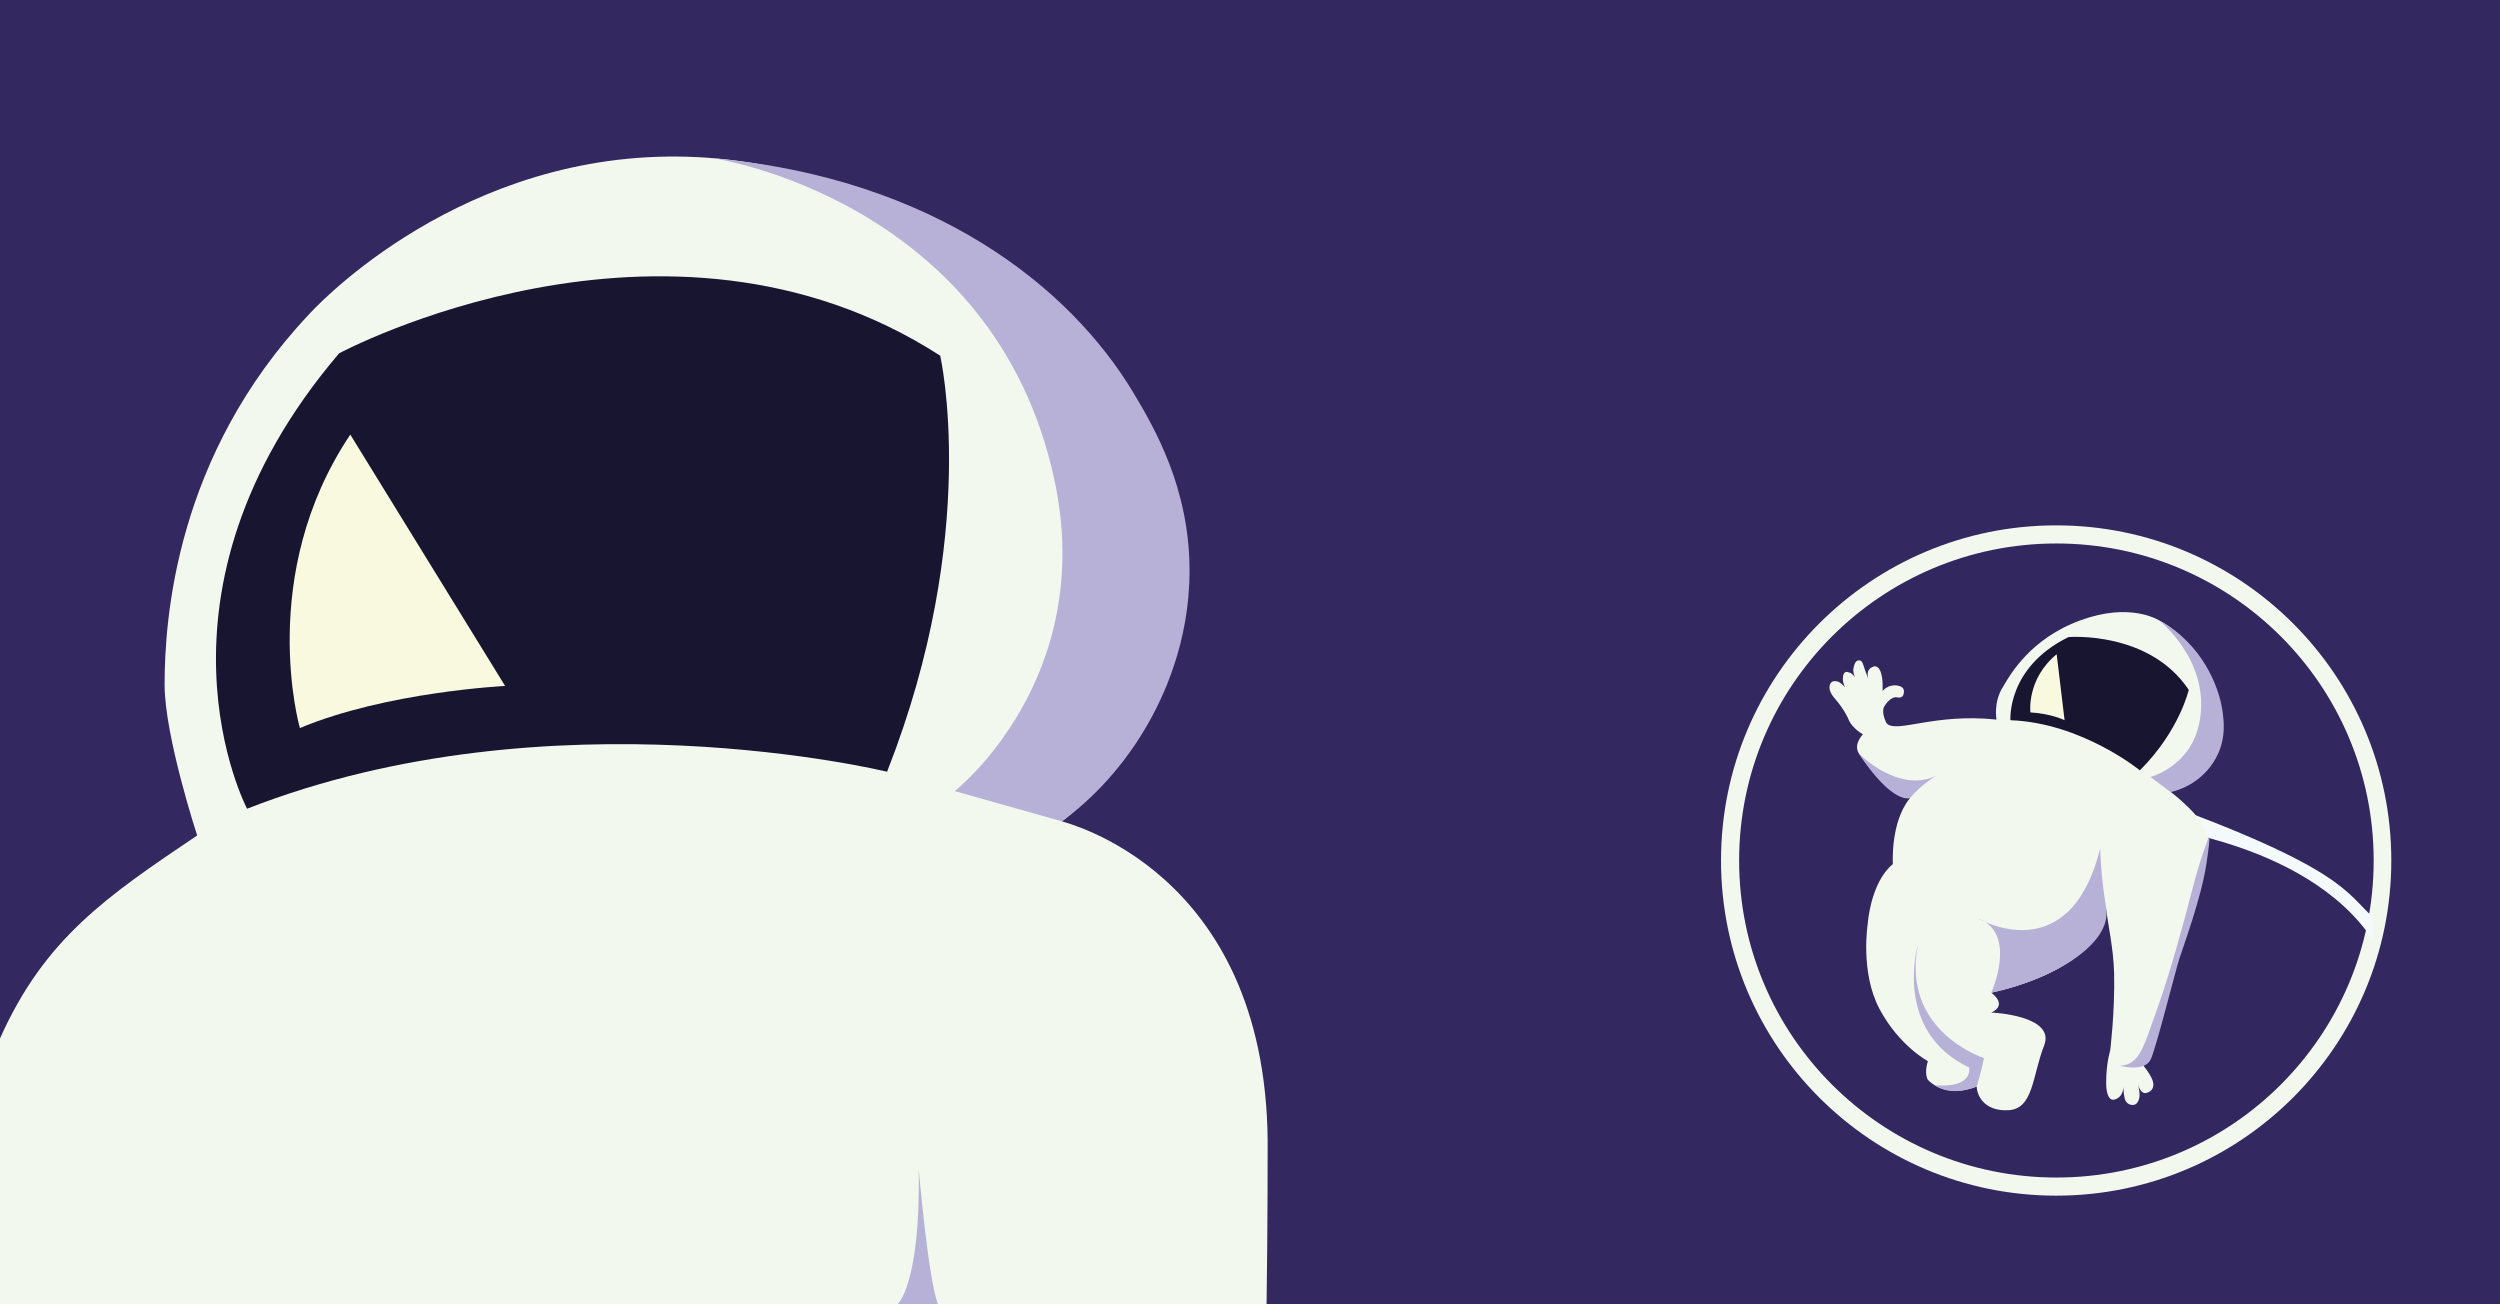 <svg width="276" height="144" viewBox="0 0 276 144" fill="none" xmlns="http://www.w3.org/2000/svg">
<rect x="0" y="0" width="276" height="144" fill="#808080" stroke="none"/>
<g clip-path="url(#clip0)">
<rect width="276" height="144" fill="white"/>
<path d="M276 0H0V144H276V0Z" fill="#332960"/>
<path d="M139.829 144.002H0V123.717V114.647C4.931 103.594 11.772 98.967 21.767 92.236C21.767 92.236 18.172 81.255 18.172 75.602C18.172 68.319 19.41 50.299 34.096 34.724C34.096 34.724 49.377 17.566 73.754 17.285C97.404 17.013 118.444 33.002 125.207 44.705C127.458 48.605 130.884 53.522 130.824 62.647C130.773 70.51 128.899 75.528 126.966 78.885C123.918 84.17 119.664 88.783 117.224 90.67C117.399 90.804 139.659 95.91 139.949 125.885C139.953 125.881 139.953 135.706 139.829 144.002Z" fill="#F3F8EF"/>
<path d="M101.428 129.094C101.428 129.094 102.473 141.253 103.564 144.01H99.075C99.075 144.006 101.639 141.865 101.428 129.094Z" fill="#B7B1D8"/>
<circle r="37" transform="matrix(-1 0 0 1 227 95)" fill="#F3F8EF"/>
<path d="M27.276 89.283C27.276 89.283 14.79 65.596 37.441 39.004C37.441 39.004 73.453 19.705 103.797 39.267C103.797 39.267 108.309 58.847 97.932 85.2C97.932 85.2 60.866 76.13 27.276 89.283Z" fill="#171530"/>
<path d="M78.725 17.465C103.034 19.652 118.111 31.64 125.132 43.366C127.471 47.275 131.325 53.9 131.325 63.006C131.325 70.856 128.461 76.993 126.495 80.326C123.401 85.584 119.746 88.816 117.255 90.685L105.4 87.338C105.4 87.338 121.164 74.981 116.394 52.924C109.714 22.018 78.725 17.465 78.725 17.465Z" fill="#B7B1D8"/>
<path d="M33.107 80.378C33.107 80.378 28.259 63.509 38.673 47.98L55.763 75.728C55.763 75.733 42.688 76.368 33.107 80.378Z" fill="#F9F9E0"/>
<ellipse cx="227.027" cy="95" rx="35.027" ry="35" fill="#32275F"/>
<path d="M261.998 103.829C254.45 92.404 235.66 91.024 235.66 91.024L237.41 88.148C258.992 95.91 259.019 98.664 261.998 101.268V103.829Z" fill="#F4FAFC"/>
<path d="M208.246 79.802C207.6 78.451 208.058 77.939 208.058 77.939C208.058 77.939 208.705 76.844 209.433 76.99C210.163 77.135 210.163 76.552 210.163 76.552C210.163 76.552 210.455 75.822 209.433 75.679C208.413 75.533 207.838 76.287 207.838 76.287C207.847 75.876 207.838 75.425 207.838 75.425C207.725 73.243 206.867 73.578 206.867 73.578C205.717 73.928 206.371 75.239 206.371 75.239C206.371 75.239 205.964 74.211 205.787 73.636C205.611 73.062 205.495 72.893 205.203 72.907C204.91 72.922 204.735 73.192 204.618 73.78C204.504 74.37 205.057 75.382 205.057 75.382C204.706 74.233 204.037 74.218 204.037 74.218C204.037 74.218 203.453 73.926 203.453 74.947C203.453 75.968 204.326 76.696 204.326 76.696C204.326 76.696 203.453 75.385 202.868 75.239C202.284 75.093 202.138 75.385 202.138 75.385C202.138 75.385 201.554 75.968 202.576 77.133C203.599 78.298 204.034 79.319 204.034 79.319C204.472 80.484 205.764 81.113 205.764 81.113L205.692 81.041C205.692 81.041 204.526 82.206 205.254 83.227C208.992 88.455 210.868 88.109 210.868 88.109C208.68 90.731 208.972 95.395 208.972 95.395C206.494 97.435 206.202 101.951 206.202 101.951C206.202 101.951 205.328 107.342 207.514 111.421C209.7 115.499 212.836 117.144 212.836 117.144C212.398 118.57 212.836 119.216 212.836 119.216C215.024 121.402 218.232 119.946 218.232 119.946C218.232 120.819 218.962 122.713 221.732 122.567C224.502 122.421 224.356 118.778 225.67 115.427C226.982 112.076 219.838 111.784 219.838 111.784C221.734 110.909 219.838 109.6 219.838 109.6C232.962 106.541 232.524 100.277 232.524 100.277C232.693 102.014 233.335 104.714 233.398 107.417C233.499 111.735 232.96 116.013 232.96 116.013C232.96 116.013 232.522 117.324 232.522 119.51C232.522 121.696 233.396 121.404 233.396 121.404C234.562 121.113 234.416 119.802 234.416 119.802C234.416 119.802 234.416 120.675 234.562 121.259C234.708 121.842 235.146 121.988 235.436 121.988C235.725 121.988 236.02 121.842 236.166 121.259C236.312 120.675 236.02 119.656 236.02 119.656C236.312 120.821 236.893 120.675 236.893 120.675C237.624 120.529 237.913 119.946 237.624 119.218C237.298 118.406 236.604 117.616 236.604 117.616C236.604 117.616 237.624 117.47 237.77 115.284C237.859 113.93 241.137 103.796 242.435 99.549C243.233 96.941 243.875 93.46 243.822 92.629C243.676 90.443 239.594 87.384 239.594 87.384C240.247 87.218 241.584 86.72 242.656 85.927C243.334 85.425 244.147 84.583 244.844 83.014C245.65 81.194 245.392 79.912 245.282 78.933C244.947 76.002 242.844 70.909 238.282 68.442C237.666 68.11 234.317 66.451 228.725 68.867C223.57 71.093 221.577 75.133 221.146 75.8C220.038 77.508 220.416 79.443 220.416 79.443C213.562 78.713 209.406 80.974 208.312 79.881L208.246 79.802Z" fill="#F3F8EF"/>
<path d="M221.952 79.511C221.952 79.511 221.514 73.684 228.368 70.333C228.368 70.333 237.264 69.603 241.638 76.16C241.638 76.16 240.618 80.676 236.242 85.048C236.244 85.048 229.826 79.802 221.952 79.511Z" fill="#171530"/>
<path d="M238.36 68.481C243.04 71.035 245.001 75.692 245.387 78.653C245.515 79.638 245.711 81.299 244.918 83.124C244.235 84.695 243.125 85.674 242.442 86.17C241.364 86.953 240.306 87.292 239.643 87.449L237.41 85.779C237.41 85.779 241.84 84.637 242.806 79.806C244.158 73.037 238.36 68.481 238.36 68.481Z" fill="#B7B1D8"/>
<path d="M243.826 92.478C243.826 92.478 242.871 94.911 242.076 98.015C241.079 101.91 239.6 107.335 238.138 111.42C237.102 114.315 236.532 116.252 235.64 117.002C235.64 117.002 235.121 117.615 234.034 117.664C234.034 117.664 236.795 118.427 237.455 116.921C238.116 115.415 240.119 107.35 240.6 105.851C241.079 104.354 243.026 99.097 243.588 95.38C244.15 91.663 243.826 92.478 243.826 92.478Z" fill="#B7B1D8"/>
<path d="M231.868 93.644C231.868 93.644 231.868 96.266 232.524 100.273C233.18 104.279 226.472 108.214 219.838 109.596C219.838 109.596 222.828 102.968 218.306 101.366C218.306 101.366 228.44 107.395 231.868 93.644Z" fill="#B7B1D8"/>
<path d="M218.234 119.944C218.234 119.944 218.744 118.269 219.036 116.81C219.036 116.81 209.85 113.897 211.744 104.281C211.744 104.281 208.907 113.807 217.399 117.858C217.399 117.858 217.895 120.175 213.582 119.804C213.58 119.804 215.244 121.183 218.234 119.944Z" fill="#B7B1D8"/>
<path d="M205.182 83.156C205.182 83.156 209.556 87.672 213.786 85.632C213.786 85.632 212.036 86.651 210.87 88.108C210.87 88.11 208.992 88.92 205.182 83.156Z" fill="#B7B1D8"/>
<path d="M224.156 78.648C224.156 78.648 223.707 74.976 227.056 72.227L227.93 79.512C227.932 79.51 226.472 78.783 224.156 78.648Z" fill="#F9F9E0"/>
</g>
<defs>
<clipPath id="clip0">
<rect width="276" height="144" fill="white"/>
</clipPath>
</defs>
</svg>
